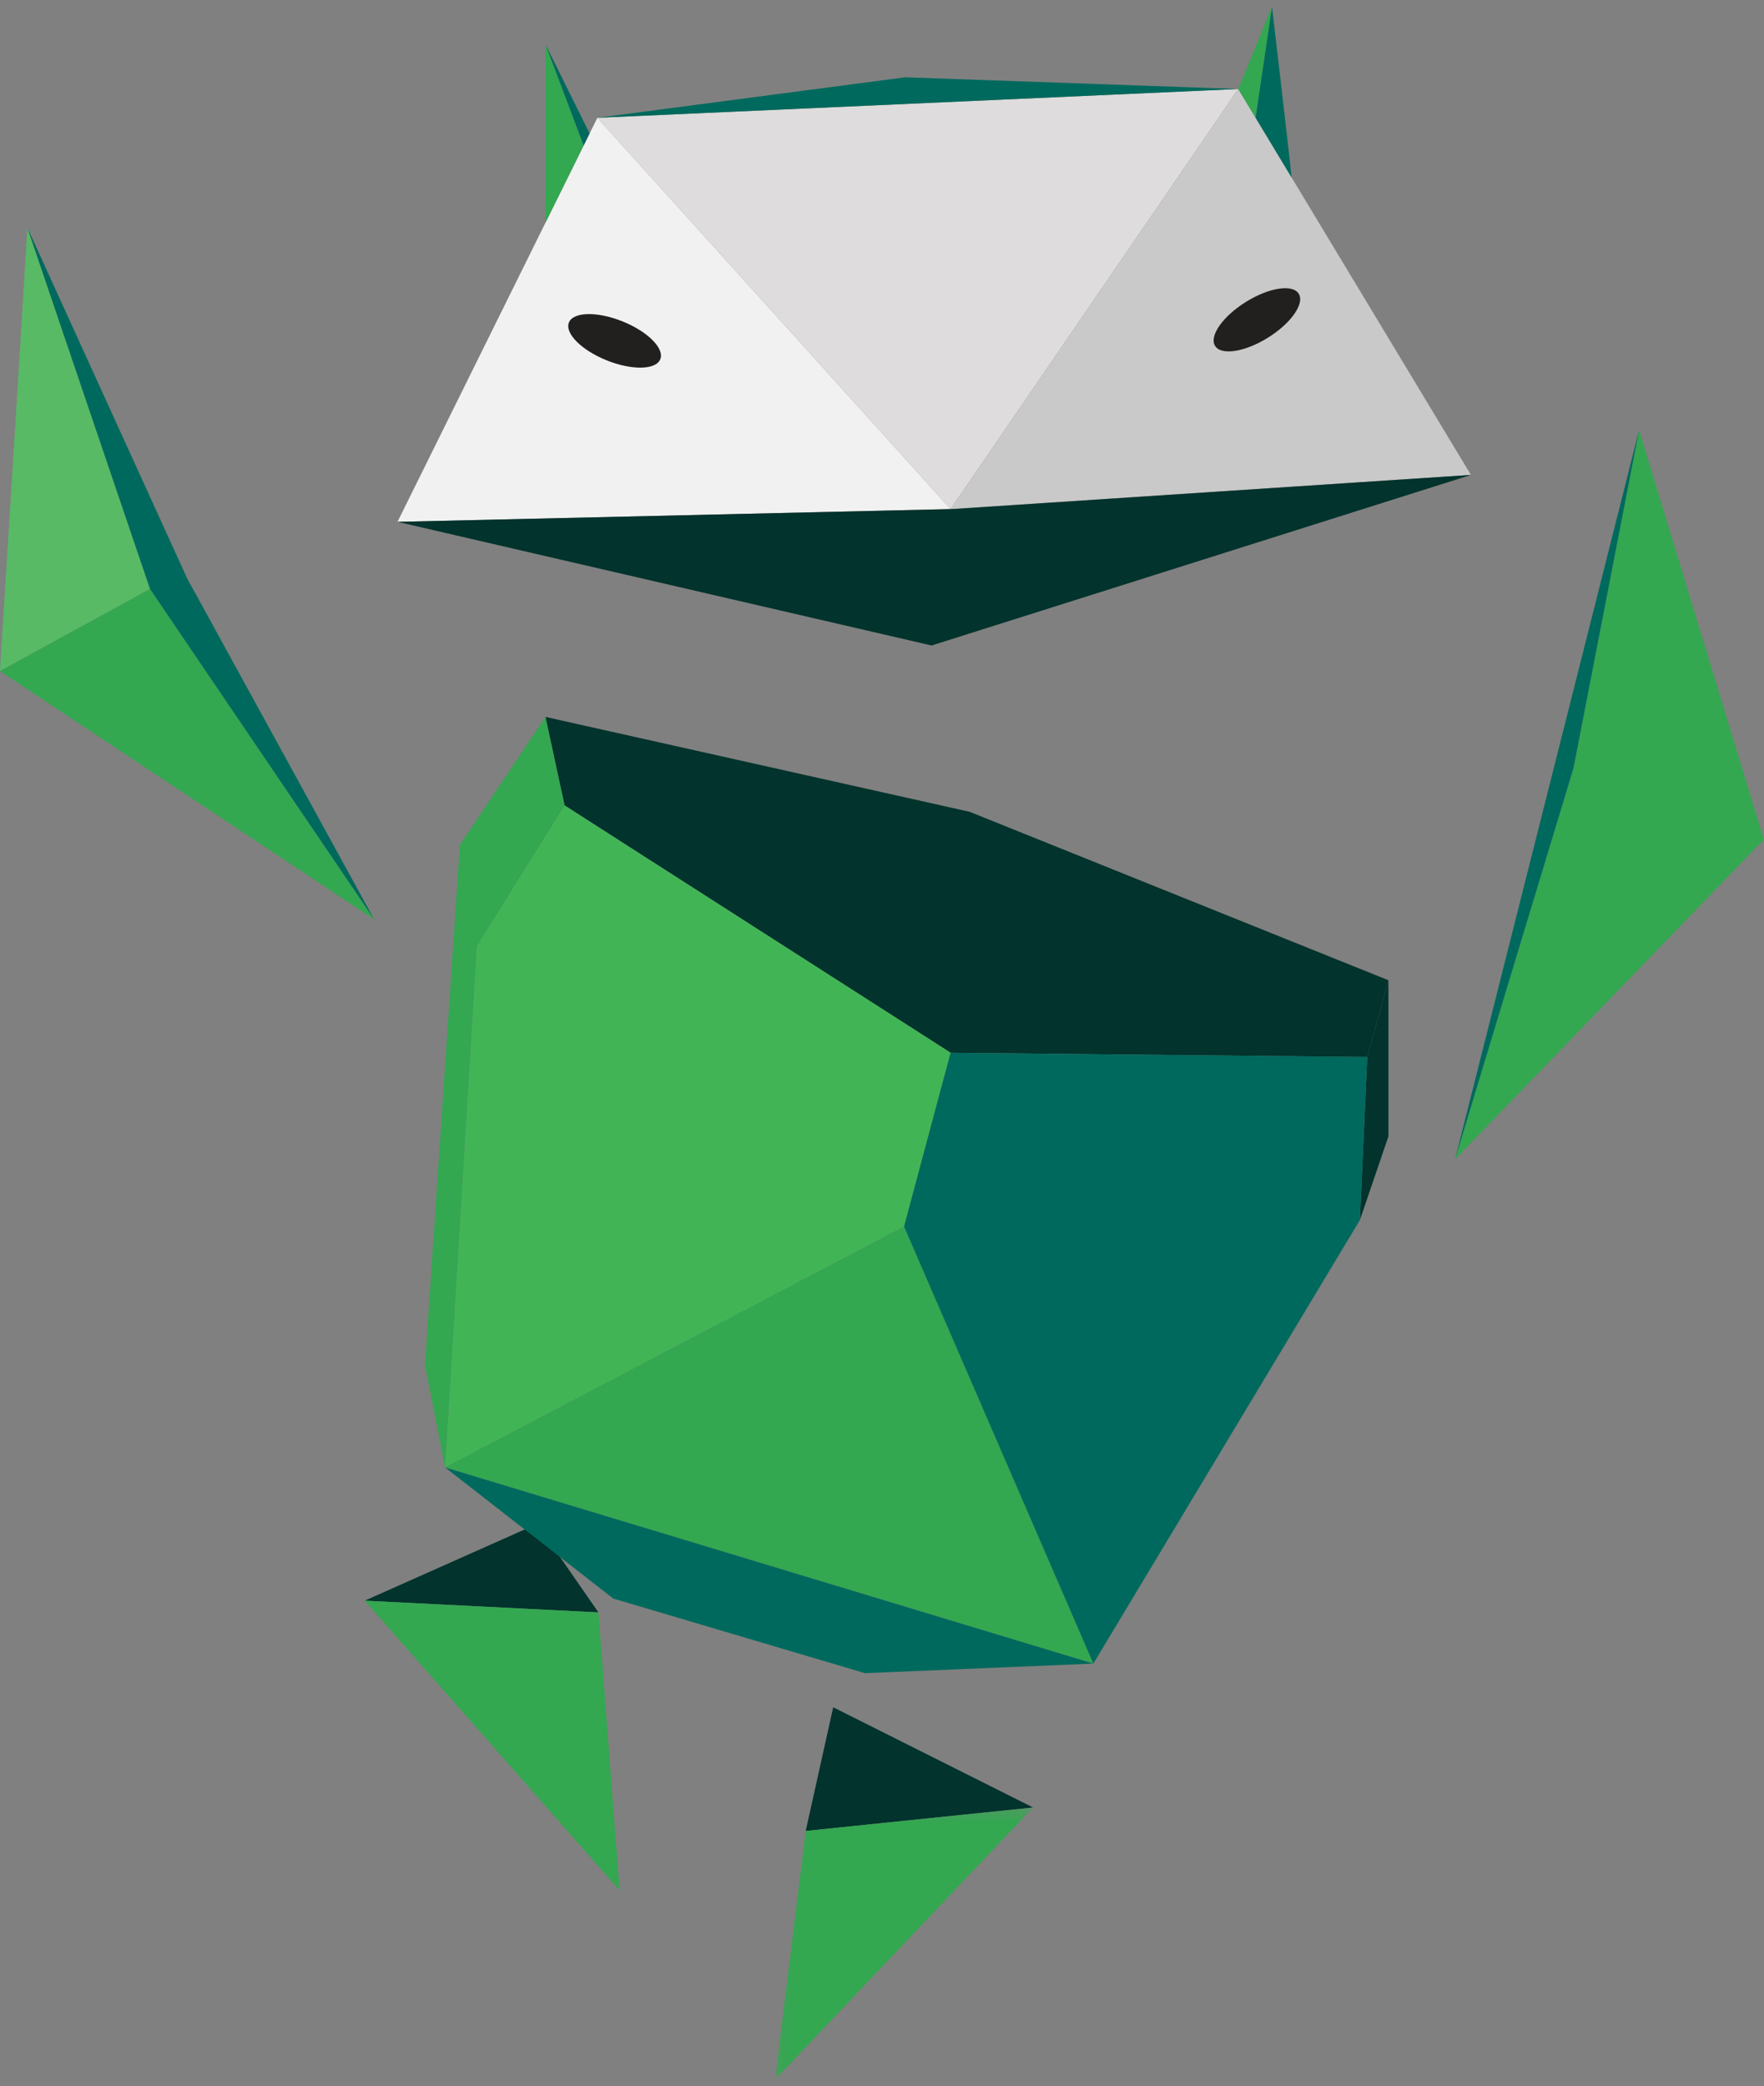 <?xml version="1.0" encoding="UTF-8"?>
<svg width="148px" height="175px" viewBox="0 0 148 175" version="1.1" xmlns="http://www.w3.org/2000/svg" xmlns:xlink="http://www.w3.org/1999/xlink">
    <rect x="0" y="0" width="148" height="175" fill="#808080" stroke="none"/>
    <!-- Generator: Sketch 48.1 (47250) - http://www.bohemiancoding.com/sketch -->
    <title>Page 1</title>
    <desc>Created with Sketch.</desc>
    <defs>
        <polygon id="path-1" points="0.077 23.074 21.726 23.074 21.726 0.245 0.077 0.245 0.077 23.074"></polygon>
    </defs>
    <g id="Audience-Alt.1" stroke="none" stroke-width="1" fill="none" fill-rule="evenodd" transform="translate(-361, -302)">
        <g id="02.-Friends" transform="translate(316, 270)">
            <g id="Friends" transform="translate(39, 32)">
                <g id="Page-1" transform="translate(6, 0)">
                    <polygon id="Fill-1" fill="#02332C" points="45.763 60.143 81.352 68.102 116.489 82.233 114.714 88.672 79.755 88.314 47.366 67.565"></polygon>
                    <polygon id="Fill-2" fill="#41B555" points="47.366 67.566 40.004 79.371 37.342 123.103 75.851 102.891 79.755 88.314"></polygon>
                    <polygon id="Fill-3" fill="#02332C" points="116.489 82.232 116.489 95.334 114.093 102.355 114.714 88.672"></polygon>
                    <polygon id="Fill-4" fill="#34A751" points="45.763 60.143 38.585 70.875 35.657 114.517 37.343 123.103 40.005 79.371 47.366 67.565"></polygon>
                    <polygon id="Fill-5" fill="#34A751" points="37.343 123.103 75.851 102.892 91.733 139.559"></polygon>
                    <polygon id="Fill-6" fill="#00695D" points="79.755 88.314 75.851 102.892 91.733 139.559 114.093 102.355 114.714 88.672"></polygon>
                    <polygon id="Fill-7" fill="#34A751" points="132.017 64.436 122.079 97.257 147.988 70.427 137.518 36.085"></polygon>
                    <polygon id="Fill-8" fill="#00695D" points="137.518 36.085 122.079 97.257 132.016 64.435"></polygon>
                    <g id="Group-48" transform="translate(0, 0.067)">
                        <path d="M2.295,19.026 C2.295,19.473 0,56.23 0,56.23 L12.588,49.344 L2.295,19.026 Z" id="Fill-9" fill="#58BA65"></path>
                        <polygon id="Fill-11" fill="#34A751" points="5.32374106e-05 56.23 31.398 77.068 12.588 49.344"></polygon>
                        <polygon id="Fill-13" fill="#00695D" points="2.295 19.026 15.699 48.449 31.398 77.068 12.588 49.344"></polygon>
                        <polygon id="Fill-15" fill="#02332C" points="30.599 134.215 45.062 127.776 50.208 135.199"></polygon>
                        <polygon id="Fill-17" fill="#34A751" points="30.599 134.215 51.983 158.511 50.208 135.199"></polygon>
                        <polygon id="Fill-19" fill="#02332C" points="69.906 143.158 67.599 153.533 86.676 151.565"></polygon>
                        <g id="Group-23" transform="translate(64.95, 151.319)">
                            <mask id="mask-2" fill="white">
                                <use xlink:href="#path-1"></use>
                            </mask>
                            <g id="Clip-22"></g>
                            <polygon id="Fill-21" fill="#34A751" mask="url(#mask-2)" points="2.649 2.213 0.077 23.074 21.726 0.245"></polygon>
                        </g>
                        <polygon id="Fill-24" fill="#00695D" points="37.343 123.036 51.451 134.036 72.568 140.296 91.733 139.492"></polygon>
                        <polygon id="Fill-26" fill="#F2F1F1" points="33.35 43.71 50.12 9.815 79.755 42.636"></polygon>
                        <polygon id="Fill-28" fill="#DEDCDC" points="50.12 9.815 103.889 7.4 79.755 42.637"></polygon>
                        <polygon id="Fill-30" fill="#C9C9C9" points="103.889 7.4 123.41 39.774 79.755 42.637"></polygon>
                        <polygon id="Fill-32" fill="#02332C" points="33.35 43.71 78.158 54.084 123.409 39.775 80.002 42.636"></polygon>
                        <polygon id="Fill-34" fill="#00695D" points="50.12 9.815 75.94 6.417 103.889 7.4"></polygon>
                        <polygon id="Fill-36" fill="#34A751" points="45.763 18.619 45.763 3.644 48.969 12.141"></polygon>
                        <polygon id="Fill-38" fill="#00695D" points="45.763 3.644 49.468 11.132 48.969 12.141"></polygon>
                        <polygon id="Fill-40" fill="#34A751" points="103.889 7.4 106.729 0.47 105.345 9.815"></polygon>
                        <path d="M106.722,0.515 C106.722,0.515 108.413,14.903 108.354,14.805 C108.295,14.707 105.345,9.815 105.345,9.815 L106.722,0.515 Z" id="Fill-42" fill="#00695D"></path>
                        <path d="M55.4,30.062 C55.043,30.969 53.037,31.017 50.918,30.17 C48.801,29.323 47.373,27.902 47.73,26.995 C48.086,26.088 50.093,26.04 52.211,26.887 C54.329,27.734 55.757,29.155 55.4,30.062" id="Fill-44" fill="#221F1F"></path>
                        <path d="M108.965,24.578 C109.474,25.408 108.314,27.059 106.375,28.265 C104.435,29.472 102.452,29.776 101.943,28.946 C101.435,28.116 102.595,26.466 104.534,25.259 C106.473,24.053 108.457,23.748 108.965,24.578" id="Fill-46" fill="#221F1F"></path>
                    </g>
                </g>
            </g>
        </g>
    </g>
</svg>